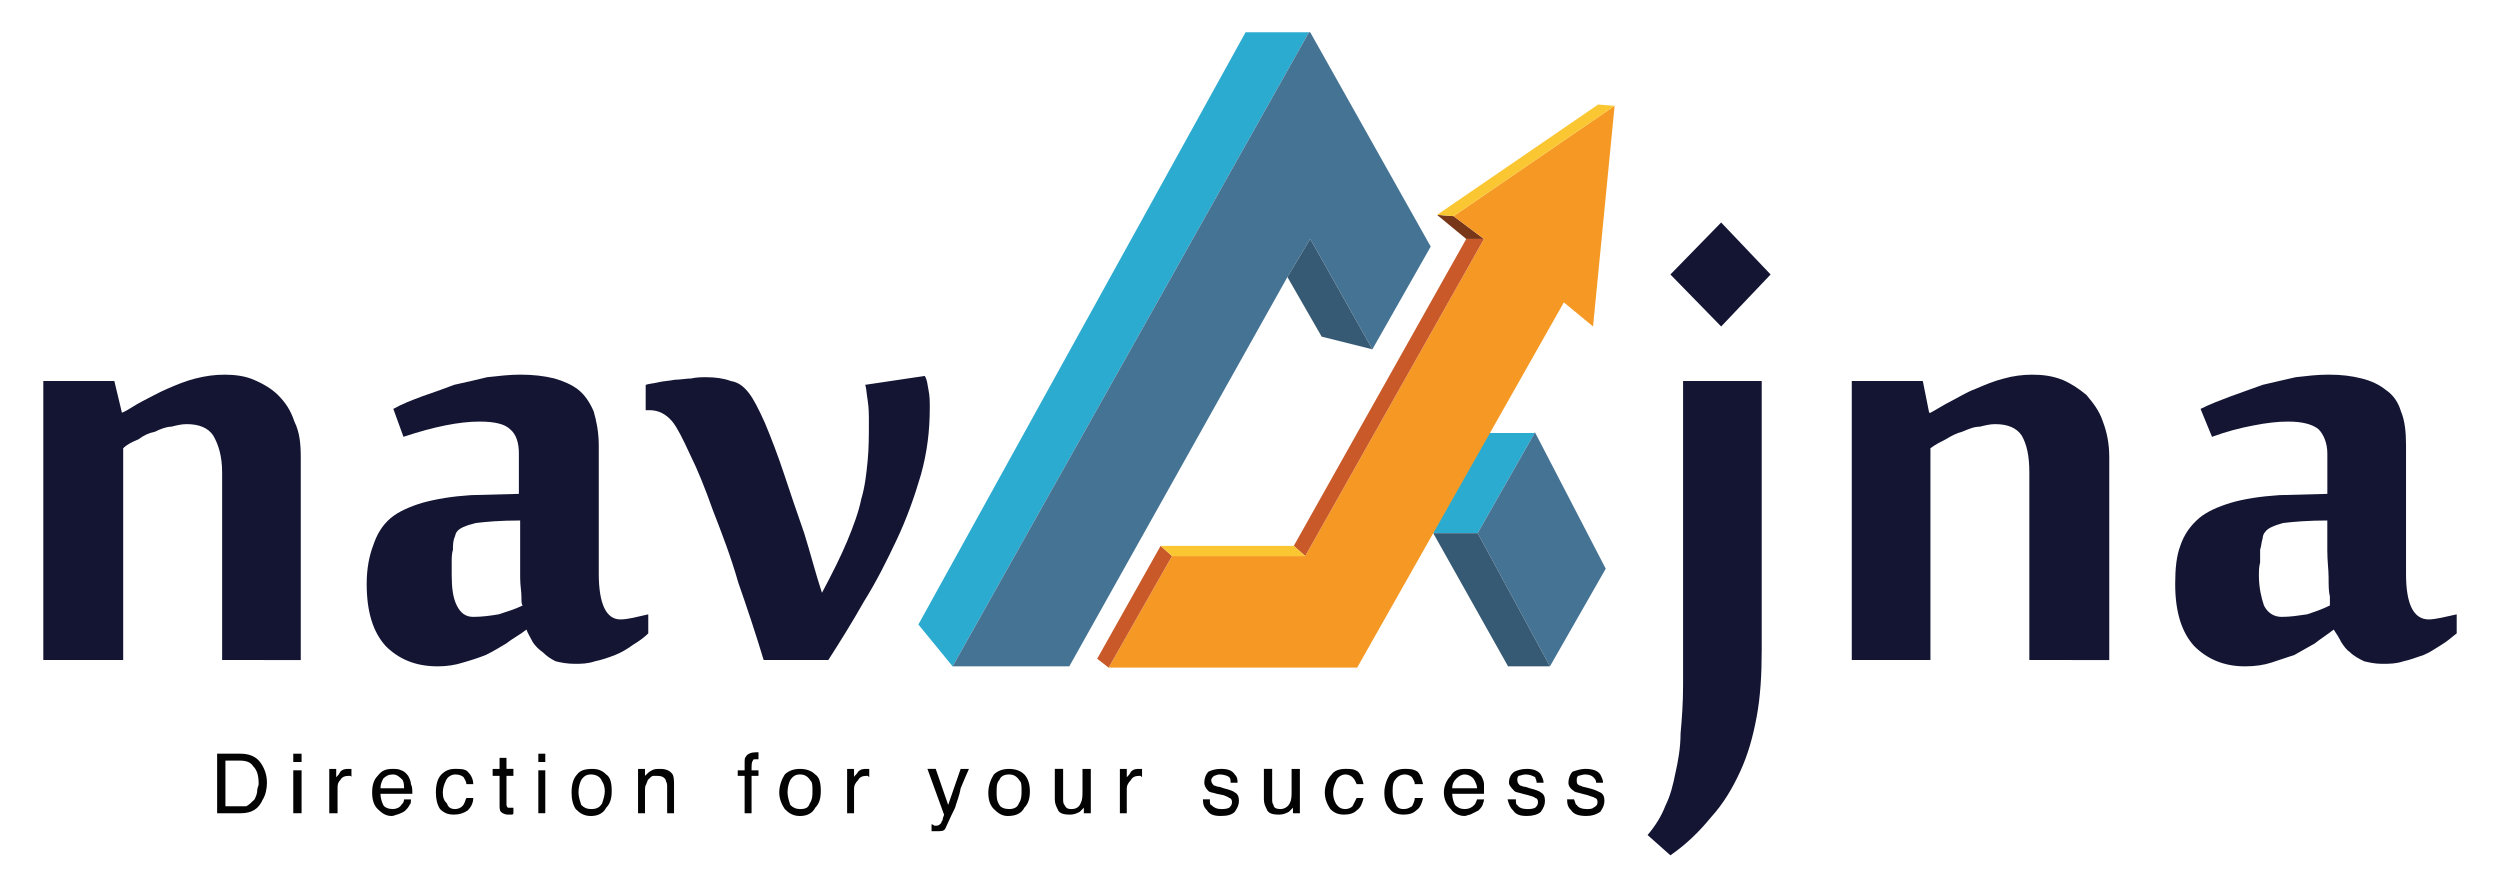 <?xml version="1.0" encoding="utf-8"?>
<!-- Generator: Adobe Illustrator 16.0.0, SVG Export Plug-In . SVG Version: 6.00 Build 0)  -->
<!DOCTYPE svg PUBLIC "-//W3C//DTD SVG 1.1//EN" "http://www.w3.org/Graphics/SVG/1.1/DTD/svg11.dtd">
<svg version="1.1" id="Layer_1" xmlns="http://www.w3.org/2000/svg" xmlns:xlink="http://www.w3.org/1999/xlink" x="0px" y="0px"
	 width="169px" height="60px" viewBox="0 0 169 60" enable-background="new 0 0 169 60" xml:space="preserve">
<g>
	<path fill="#131533" d="M15.016,44.617c0-12.688,0-12.688,0-12.688c0-1.114-0.256-1.886-0.6-2.487
		c-0.344-0.514-0.944-0.771-1.8-0.771c-0.343,0-0.687,0.086-1.03,0.172c-0.341,0-0.771,0.171-1.114,0.344
		c-0.43,0.085-0.771,0.255-1.115,0.513c-0.427,0.173-0.771,0.344-1.029,0.602c0,14.316,0,14.316,0,14.316c-5.4,0-5.4,0-5.4,0
		c0-18.861,0-18.861,0-18.861c4.802,0,4.802,0,4.802,0c0.513,2.144,0.513,2.144,0.513,2.144l0,0
		c0.428-0.172,0.857-0.515,1.371-0.771c0.516-0.258,1.114-0.601,1.715-0.858c0.6-0.256,1.2-0.515,1.886-0.686
		c0.686-0.172,1.287-0.258,1.973-0.258c0.686,0,1.371,0.086,1.972,0.344c0.599,0.257,1.2,0.6,1.628,1.028
		c0.516,0.515,0.857,1.028,1.114,1.8c0.343,0.688,0.43,1.458,0.43,2.401c0,13.717,0,13.717,0,13.717H15.016z"/>
	<path fill="#131533" d="M41.935,41.873c0.514,0,1.116-0.171,1.888-0.343c0,1.287,0,1.287,0,1.287
		c-0.258,0.256-0.603,0.515-1.03,0.771c-0.344,0.257-0.771,0.513-1.201,0.686c-0.429,0.17-0.943,0.343-1.371,0.429
		c-0.514,0.171-0.943,0.171-1.372,0.171c-0.514,0-0.944-0.086-1.287-0.171c-0.343-0.172-0.599-0.343-0.857-0.602
		c-0.256-0.172-0.515-0.427-0.686-0.686c-0.171-0.343-0.343-0.599-0.43-0.857c-0.427,0.343-0.941,0.602-1.371,0.944
		c-0.427,0.256-0.857,0.515-1.372,0.771c-0.428,0.17-0.941,0.343-1.542,0.514c-0.514,0.17-1.116,0.258-1.714,0.258
		c-1.542,0-2.658-0.515-3.515-1.371c-0.858-0.944-1.287-2.315-1.287-4.201c0-1.03,0.171-1.886,0.429-2.572
		c0.257-0.771,0.6-1.371,1.201-1.886c0.514-0.429,1.286-0.772,2.143-1.029c0.942-0.256,1.973-0.429,3.258-0.515
		c3.257-0.086,3.257-0.086,3.257-0.086c0-2.742,0-2.742,0-2.742c0-0.687-0.171-1.287-0.599-1.63
		c-0.343-0.343-1.028-0.515-2.058-0.515c-0.687,0-1.457,0.087-2.314,0.258s-1.801,0.43-2.83,0.772
		c-0.686-1.887-0.686-1.887-0.686-1.887c0.598-0.343,1.287-0.6,1.971-0.857c0.771-0.257,1.457-0.515,2.143-0.771
		c0.772-0.173,1.545-0.344,2.231-0.515c0.77-0.087,1.542-0.173,2.228-0.173c0.857,0,1.63,0.086,2.315,0.258
		c0.599,0.171,1.2,0.43,1.627,0.771c0.43,0.343,0.773,0.857,1.03,1.458c0.173,0.6,0.343,1.372,0.343,2.314c0,8.659,0,8.659,0,8.659
		C40.478,40.845,40.992,41.873,41.935,41.873L41.935,41.873z M35.334,40.929c-0.085-0.084-0.085-0.255-0.085-0.598
		s-0.086-0.773-0.086-1.286c0-0.516,0-1.114,0-1.801c0-0.685,0-1.373,0-2.059c-1.371,0-2.315,0.087-3.001,0.172
		c-0.686,0.173-1.115,0.343-1.285,0.601c-0.086,0.085-0.086,0.258-0.173,0.428c-0.084,0.259-0.084,0.516-0.084,0.772
		c-0.085,0.256-0.085,0.6-0.085,0.858c0,0.342,0,0.6,0,0.855c0,0.858,0.085,1.544,0.343,2.057c0.257,0.516,0.6,0.773,1.114,0.773
		c0.602,0,1.2-0.085,1.714-0.172C34.219,41.359,34.82,41.188,35.334,40.929L35.334,40.929z"/>
	<path fill="#131533" d="M43.648,26.015c0.259-0.087,0.516-0.087,0.858-0.173c0.344-0.086,0.686-0.086,1.114-0.171
		c0.343,0,0.773-0.086,1.114-0.086c0.344-0.085,0.687-0.085,1.03-0.085c0.6,0,1.2,0.085,1.63,0.256
		c0.514,0.086,0.855,0.344,1.198,0.772c0.344,0.428,0.687,1.114,1.114,2.058c0.43,1.028,0.859,2.143,1.287,3.429
		c0.43,1.286,0.857,2.572,1.371,4.028c0.43,1.371,0.773,2.745,1.2,4.03l0,0c0.686-1.285,1.287-2.485,1.715-3.514
		c0.428-1.029,0.771-1.973,0.943-2.829c0.258-0.86,0.343-1.716,0.43-2.573c0.084-0.856,0.084-1.716,0.084-2.658
		c0-0.428,0-0.941-0.084-1.456c-0.087-0.515-0.087-0.857-0.171-1.028c4.029-0.602,4.029-0.602,4.029-0.602
		c0.171,0.258,0.171,0.515,0.256,0.943c0.087,0.429,0.087,0.772,0.087,1.201c0,1.542-0.171,3.001-0.601,4.543
		c-0.427,1.457-0.941,2.915-1.628,4.372c-0.686,1.458-1.373,2.83-2.228,4.201c-0.773,1.371-1.63,2.742-2.401,3.943
		c-4.372,0-4.372,0-4.372,0c-0.514-1.716-1.116-3.516-1.714-5.23c-0.514-1.799-1.116-3.344-1.716-4.887
		c-0.514-1.455-1.03-2.742-1.544-3.771c-0.514-1.114-0.857-1.801-1.2-2.229c-0.427-0.514-0.943-0.771-1.542-0.771
		c-0.259,0-0.259,0-0.259,0V26.015z"/>
	<path fill-rule="evenodd" clip-rule="evenodd" fill="#2BABD0" d="M88.487,2.181l-24.09,42.865l-2.315-2.83L84.201,2.181H88.487
		L88.487,2.181z M103.746,29.271l-3.857,6.771h-3.001v-0.085l3.773-6.687H103.746L103.746,29.271z"/>
	<path fill-rule="evenodd" clip-rule="evenodd" fill="#457394" d="M64.397,45.046l24.09-42.865h0.084l8.145,14.488l-3.942,6.944
		l-4.202-7.459l-1.542,2.572L72.284,45.046H64.397L64.397,45.046z M104.776,45.046l-4.888-9.003l0,0l3.857-6.771v-0.085l4.803,9.257
		L104.776,45.046L104.776,45.046z"/>
	<path fill-rule="evenodd" clip-rule="evenodd" fill="#365974" d="M87.029,18.727l1.542-2.572l4.202,7.459l-3.428-0.857
		L87.029,18.727L87.029,18.727z M104.776,45.046h-2.83l-5.059-9.003h3.001l0,0L104.776,45.046L104.776,45.046z"/>
	
		<line fill="none" stroke="#EC2D2A" stroke-width="0" stroke-linecap="round" stroke-linejoin="round" stroke-miterlimit="10" x1="98.518" y1="14.269" x2="98.518" y2="14.269"/>
	<polygon fill-rule="evenodd" clip-rule="evenodd" fill="#793719" points="100.316,16.154 99.117,16.154 97.145,14.526 
		98.26,14.611 100.316,16.154 	"/>
	<polygon fill-rule="evenodd" clip-rule="evenodd" fill="#F69924" points="79.227,37.588 88.231,37.588 88.231,37.588 
		100.316,16.154 98.26,14.611 109.148,7.153 109.148,7.153 107.69,22.069 105.718,20.441 91.744,45.131 74.942,45.131 
		79.227,37.588 79.227,37.588 	"/>
	<path fill-rule="evenodd" clip-rule="evenodd" fill="#C95928" d="M79.227,37.588L79.227,37.588l-4.285,7.543l-0.773-0.6l4.288-7.63
		L79.227,37.588L79.227,37.588z M87.459,36.901l11.658-20.747h1.199L88.231,37.588L87.459,36.901L87.459,36.901z"/>
	<path fill-rule="evenodd" clip-rule="evenodd" fill="#FAC732" d="M98.26,14.611l-1.115-0.085l10.889-7.46l1.115,0.087L98.26,14.611
		L98.26,14.611z M88.231,37.588L88.231,37.588h-9.004l-0.77-0.687h9.001L88.231,37.588L88.231,37.588z"/>
	<path fill="#131533" d="M113.776,25.756c5.316,0,5.316,0,5.316,0c0,18.174,0,18.174,0,18.174c0,1.63-0.085,3.174-0.345,4.544
		c-0.256,1.373-0.597,2.572-1.114,3.688c-0.514,1.113-1.114,2.142-1.97,3.086c-0.773,0.943-1.629,1.799-2.745,2.571
		c-1.542-1.371-1.542-1.371-1.542-1.371c0.513-0.602,0.943-1.285,1.201-1.973c0.341-0.686,0.513-1.371,0.684-2.229
		c0.175-0.772,0.345-1.714,0.345-2.658c0.086-0.942,0.17-2.057,0.17-3.256V25.756z M116.35,15.04
		c3.343,3.515,3.343,3.515,3.343,3.515c-3.343,3.515-3.343,3.515-3.343,3.515c-3.431-3.515-3.431-3.515-3.431-3.515L116.35,15.04z"
		/>
	<path fill="#131533" d="M137.183,44.617c0-12.688,0-12.688,0-12.688c0-1.114-0.172-1.886-0.515-2.487
		c-0.343-0.514-0.943-0.771-1.801-0.771c-0.343,0-0.686,0.086-1.028,0.172c-0.43,0-0.772,0.171-1.201,0.344
		c-0.342,0.085-0.688,0.255-1.114,0.513c-0.343,0.173-0.686,0.344-1.027,0.602c0,14.316,0,14.316,0,14.316c-5.317,0-5.317,0-5.317,0
		c0-18.861,0-18.861,0-18.861c4.802,0,4.802,0,4.802,0c0.428,2.144,0.428,2.144,0.428,2.144c0.088,0,0.088,0,0.088,0
		c0.342-0.172,0.855-0.515,1.37-0.771c0.514-0.258,1.028-0.601,1.716-0.858c0.6-0.256,1.201-0.515,1.887-0.686
		c0.599-0.172,1.285-0.258,1.885-0.258c0.771,0,1.372,0.086,2.058,0.344c0.601,0.257,1.113,0.6,1.629,1.028
		c0.428,0.515,0.856,1.028,1.113,1.8c0.259,0.688,0.43,1.458,0.43,2.401c0,13.717,0,13.717,0,13.717H137.183z"/>
	<path fill="#131533" d="M164.186,41.873c0.43,0,1.115-0.171,1.887-0.343c0,1.287,0,1.287,0,1.287
		c-0.342,0.256-0.6,0.515-1.028,0.771s-0.771,0.513-1.198,0.686c-0.518,0.17-0.944,0.343-1.374,0.429
		c-0.515,0.171-0.941,0.171-1.459,0.171c-0.427,0-0.854-0.086-1.198-0.171c-0.344-0.172-0.684-0.343-0.944-0.602
		c-0.255-0.172-0.428-0.427-0.6-0.686c-0.171-0.343-0.341-0.599-0.514-0.857c-0.431,0.343-0.857,0.602-1.287,0.944
		c-0.428,0.256-0.941,0.515-1.368,0.771c-0.518,0.17-1.028,0.343-1.544,0.514c-0.517,0.17-1.114,0.258-1.802,0.258
		c-1.457,0-2.572-0.515-3.43-1.371c-0.856-0.944-1.284-2.315-1.284-4.201c0-1.03,0.085-1.886,0.344-2.572
		c0.255-0.771,0.686-1.371,1.285-1.886c0.513-0.429,1.285-0.772,2.143-1.029c0.856-0.256,1.971-0.429,3.26-0.515
		c3.253-0.086,3.253-0.086,3.253-0.086c0-2.742,0-2.742,0-2.742c0-0.687-0.255-1.287-0.599-1.63
		c-0.427-0.343-1.113-0.515-2.057-0.515c-0.687,0-1.458,0.087-2.315,0.258c-0.94,0.171-1.885,0.43-2.826,0.772
		c-0.774-1.887-0.774-1.887-0.774-1.887c0.685-0.343,1.373-0.6,2.059-0.857c0.686-0.257,1.455-0.515,2.144-0.771
		c0.77-0.173,1.456-0.344,2.229-0.515c0.771-0.087,1.457-0.173,2.229-0.173c0.856,0,1.544,0.086,2.229,0.258
		c0.684,0.171,1.199,0.43,1.628,0.771c0.516,0.343,0.857,0.857,1.031,1.458c0.256,0.6,0.342,1.372,0.342,2.314
		c0,8.659,0,8.659,0,8.659C162.645,40.845,163.157,41.873,164.186,41.873L164.186,41.873z M157.501,40.929c0-0.084,0-0.255,0-0.598
		c-0.087-0.343-0.087-0.773-0.087-1.286c0-0.516-0.088-1.114-0.088-1.801c0-0.685,0-1.373,0-2.059c-1.284,0-2.313,0.087-2.998,0.172
		c-0.602,0.173-1.031,0.343-1.199,0.601c-0.088,0.085-0.172,0.258-0.172,0.428c-0.087,0.259-0.087,0.516-0.173,0.772
		c0,0.256,0,0.6,0,0.858c-0.084,0.342-0.084,0.6-0.084,0.855c0,0.858,0.17,1.544,0.341,2.057c0.256,0.516,0.686,0.773,1.2,0.773
		c0.602,0,1.115-0.085,1.716-0.172C156.47,41.359,156.985,41.188,157.501,40.929L157.501,40.929z"/>
	<g>
		<path fill="#030303" d="M14.678,50.95c1.59,0,1.59,0,1.59,0c0.563,0,1.029,0.187,1.31,0.561s0.468,0.843,0.468,1.404
			c0,0.372-0.092,0.841-0.279,1.123c-0.283,0.654-0.75,0.937-1.499,0.937c-1.59,0-1.59,0-1.59,0V50.95z M16.175,54.505
			c0.187,0,0.374,0,0.468,0c0.189-0.092,0.375-0.278,0.563-0.467c0.092-0.188,0.186-0.377,0.186-0.656
			c0-0.095,0.093-0.28,0.093-0.374c0-0.561-0.093-0.935-0.374-1.216c-0.187-0.281-0.468-0.376-0.936-0.376c-0.936,0-0.936,0-0.936,0
			c0,3.089,0,3.089,0,3.089H16.175z"/>
		<path fill="#030303" d="M19.825,50.95h0.562v0.561h-0.562V50.95L19.825,50.95z M19.825,52.073h0.562v2.901h-0.562V52.073
			L19.825,52.073z"/>
		<path fill="#030303" d="M22.258,51.978c0.47,0,0.47,0,0.47,0c0,0.562,0,0.562,0,0.562c0.091-0.092,0.187-0.186,0.279-0.375
			c0.187-0.187,0.376-0.187,0.562-0.187c0,0,0,0,0.095,0c0,0,0,0,0.094,0c0,0.562,0,0.562,0,0.562c0-0.092-0.094-0.092-0.094-0.092
			h-0.095c-0.279,0-0.466,0.092-0.562,0.28c-0.188,0.188-0.188,0.374-0.188,0.56c0,1.688,0,1.688,0,1.688c-0.561,0-0.561,0-0.561,0
			V51.978z"/>
		<path fill="#030303" d="M27.126,52.073c0.279,0.091,0.374,0.28,0.468,0.374c0.093,0.187,0.185,0.374,0.185,0.561
			c0.095,0.188,0.095,0.374,0.095,0.653c-2.154,0-2.154,0-2.154,0c0,0.283,0.095,0.565,0.187,0.752
			c0.096,0.188,0.375,0.279,0.657,0.279c0.186,0,0.467-0.092,0.562-0.279c0.092-0.095,0.187-0.187,0.187-0.375
			c0.466,0,0.466,0,0.466,0c0,0.188,0,0.28-0.092,0.375c-0.093,0.188-0.188,0.279-0.282,0.373c-0.092,0.094-0.279,0.188-0.562,0.282
			c-0.094,0-0.187,0.093-0.375,0.093c-0.375,0-0.653-0.187-0.936-0.469c-0.279-0.279-0.375-0.654-0.375-1.123
			c0-0.468,0.096-0.842,0.375-1.122c0.282-0.374,0.561-0.47,1.031-0.47C26.75,51.978,26.939,51.978,27.126,52.073L27.126,52.073z
			 M27.313,53.287c0-0.186,0-0.372-0.095-0.56c-0.187-0.188-0.375-0.374-0.654-0.374c-0.282,0-0.47,0.094-0.657,0.28
			c-0.092,0.188-0.187,0.374-0.187,0.653H27.313z"/>
		<path fill="#030303" d="M31.618,52.164c0.189,0.189,0.374,0.47,0.374,0.844c-0.466,0-0.466,0-0.466,0
			c0-0.187-0.095-0.28-0.187-0.469c-0.095-0.092-0.282-0.186-0.562-0.186c-0.282,0-0.561,0.186-0.656,0.468
			c-0.094,0.187-0.187,0.466-0.187,0.748c0,0.375,0.093,0.562,0.282,0.749c0.092,0.282,0.279,0.374,0.561,0.374
			c0.188,0,0.375-0.092,0.467-0.188c0.187-0.187,0.187-0.374,0.282-0.561c0.466,0,0.466,0,0.466,0c0,0.374-0.185,0.656-0.374,0.842
			c-0.279,0.188-0.562,0.282-0.936,0.282s-0.655-0.094-0.936-0.376c-0.187-0.279-0.28-0.654-0.28-1.123
			c0-0.468,0.093-0.936,0.375-1.216c0.279-0.28,0.562-0.376,0.936-0.376C31.151,51.978,31.431,51.978,31.618,52.164L31.618,52.164z"
			/>
		<path fill="#030303" d="M33.771,51.23c0.467,0,0.467,0,0.467,0c0,0.747,0,0.747,0,0.747c0.468,0,0.468,0,0.468,0
			c0,0.47,0,0.47,0,0.47c-0.468,0-0.468,0-0.468,0c0,1.966,0,1.966,0,1.966c0,0.092,0.094,0.188,0.094,0.188
			c0.093,0,0.093,0,0.188,0c0.095,0,0.095,0,0.095,0c0.092,0,0.092,0,0.092,0c0,0.374,0,0.374,0,0.374
			c0,0.094-0.092,0.094-0.187,0.094c0,0-0.094,0-0.188,0c-0.187,0-0.374-0.094-0.468-0.188c-0.093-0.094-0.093-0.279-0.093-0.467
			c0-1.966,0-1.966,0-1.966c-0.468,0-0.468,0-0.468,0c0-0.47,0-0.47,0-0.47c0.468,0,0.468,0,0.468,0V51.23z"/>
		<path fill="#030303" d="M36.391,50.95h0.47v0.561h-0.47V50.95L36.391,50.95z M36.391,52.073h0.47v2.901h-0.47V52.073
			L36.391,52.073z"/>
		<path fill="#030303" d="M40.977,52.354c0.283,0.186,0.375,0.562,0.375,1.124c0,0.467-0.092,0.841-0.375,1.123
			c-0.187,0.374-0.561,0.561-1.029,0.561c-0.467,0-0.747-0.187-1.029-0.469c-0.187-0.279-0.281-0.654-0.281-1.123
			c0-0.468,0.094-0.936,0.375-1.216c0.187-0.28,0.562-0.376,1.028-0.376C40.416,51.978,40.698,52.073,40.977,52.354L40.977,52.354z
			 M40.698,54.318c0.092-0.28,0.187-0.563,0.187-0.841c0-0.282-0.095-0.563-0.187-0.656c-0.095-0.282-0.374-0.468-0.75-0.468
			c-0.28,0-0.467,0.094-0.655,0.374c-0.092,0.188-0.187,0.468-0.187,0.842c0,0.28,0.095,0.562,0.187,0.844
			c0.188,0.188,0.375,0.279,0.655,0.279C40.324,54.692,40.511,54.601,40.698,54.318L40.698,54.318z"/>
		<path fill="#030303" d="M43.131,51.978c0.47,0,0.47,0,0.47,0c0,0.47,0,0.47,0,0.47c0.186-0.188,0.279-0.283,0.466-0.374
			c0.187-0.096,0.283-0.096,0.562-0.096c0.374,0,0.655,0.096,0.844,0.376c0.092,0.186,0.092,0.468,0.092,0.748
			c0,1.873,0,1.873,0,1.873c-0.466,0-0.466,0-0.466,0c0-1.873,0-1.873,0-1.873c0-0.187-0.095-0.28-0.095-0.374
			c-0.093-0.188-0.279-0.28-0.562-0.28c-0.091,0-0.187,0-0.279,0c-0.095,0-0.187,0.092-0.375,0.28c0,0.094-0.094,0.188-0.094,0.28
			c-0.092,0.094-0.092,0.279-0.092,0.47c0,1.497,0,1.497,0,1.497c-0.47,0-0.47,0-0.47,0V51.978z"/>
		<path fill="#030303" d="M50.432,51.137c0.094-0.187,0.374-0.282,0.655-0.282h0.093c0.094,0,0.094,0,0.094,0c0,0.47,0,0.47,0,0.47
			h-0.094c0,0,0,0-0.093,0c-0.094,0-0.189,0-0.189,0.092c-0.092,0.095-0.092,0.282-0.092,0.657c0.468,0,0.468,0,0.468,0
			c0,0.374,0,0.374,0,0.374c-0.468,0-0.468,0-0.468,0c0,2.527,0,2.527,0,2.527c-0.469,0-0.469,0-0.469,0c0-2.527,0-2.527,0-2.527
			c-0.466,0-0.466,0-0.466,0c0-0.374,0-0.374,0-0.374c0.466,0,0.466,0,0.466,0c0-0.47,0-0.47,0-0.47
			C50.337,51.324,50.337,51.23,50.432,51.137L50.432,51.137z"/>
		<path fill="#030303" d="M55.11,52.354c0.282,0.186,0.376,0.562,0.376,1.124c0,0.467-0.094,0.841-0.376,1.123
			c-0.187,0.374-0.561,0.561-1.028,0.561c-0.469,0-0.75-0.187-1.031-0.469c-0.187-0.279-0.375-0.654-0.375-1.123
			c0-0.468,0.188-0.936,0.375-1.216c0.281-0.28,0.657-0.376,1.031-0.376C54.457,51.978,54.831,52.073,55.11,52.354L55.11,52.354z
			 M54.736,54.318c0.187-0.28,0.187-0.563,0.187-0.841c0-0.282,0-0.563-0.092-0.656c-0.187-0.282-0.374-0.468-0.749-0.468
			c-0.28,0-0.469,0.094-0.657,0.374c-0.093,0.188-0.187,0.468-0.187,0.842c0,0.28,0.094,0.562,0.187,0.844
			c0.188,0.188,0.376,0.279,0.657,0.279C54.457,54.692,54.644,54.601,54.736,54.318L54.736,54.318z"/>
		<path fill="#030303" d="M57.264,51.978c0.469,0,0.469,0,0.469,0c0,0.562,0,0.562,0,0.562c0-0.092,0.187-0.186,0.279-0.375
			c0.187-0.187,0.374-0.187,0.561-0.187l0,0c0.095,0,0.095,0,0.188,0c0,0.562,0,0.562,0,0.562c-0.092-0.092-0.092-0.092-0.092-0.092
			c-0.095,0-0.095,0-0.095,0c-0.279,0-0.466,0.092-0.561,0.28c-0.187,0.188-0.279,0.374-0.279,0.56c0,1.688,0,1.688,0,1.688
			c-0.469,0-0.469,0-0.469,0V51.978z"/>
		<path fill="#030303" d="M64.939,51.978c0.562,0,0.562,0,0.562,0c-0.094,0.187-0.281,0.656-0.562,1.31
			c-0.094,0.563-0.281,0.939-0.374,1.313c-0.375,0.749-0.562,1.215-0.657,1.402c-0.092,0.188-0.279,0.188-0.654,0.188H63.16
			c-0.092,0-0.092,0-0.187,0c0-0.468,0-0.468,0-0.468c0.095,0,0.187,0.092,0.187,0.092c0.095,0,0.095,0,0.095,0
			c0.092,0,0.188,0,0.281-0.092c0,0,0,0,0.094-0.094c0,0,0-0.094,0.091-0.189c0-0.187,0.096-0.279,0.096-0.372
			c-1.123-3.091-1.123-3.091-1.123-3.091c0.561,0,0.561,0,0.561,0c0.841,2.436,0.841,2.436,0.841,2.436L64.939,51.978z"/>
		<path fill="#030303" d="M69.245,52.354c0.186,0.186,0.375,0.562,0.375,1.124c0,0.467-0.093,0.841-0.375,1.123
			c-0.187,0.374-0.561,0.561-1.124,0.561c-0.375,0-0.653-0.187-0.936-0.469c-0.279-0.279-0.375-0.654-0.375-1.123
			c0-0.468,0.187-0.936,0.375-1.216c0.282-0.28,0.655-0.376,1.031-0.376C68.59,51.978,68.964,52.073,69.245,52.354L69.245,52.354z
			 M68.869,54.318c0.188-0.28,0.188-0.563,0.188-0.841c0-0.282,0-0.563-0.093-0.656c-0.187-0.282-0.374-0.468-0.749-0.468
			c-0.282,0-0.561,0.094-0.657,0.374c-0.187,0.188-0.187,0.468-0.187,0.842c0,0.28,0,0.562,0.187,0.844
			c0.096,0.188,0.375,0.279,0.657,0.279C68.495,54.692,68.777,54.601,68.869,54.318L68.869,54.318z"/>
		<path fill="#030303" d="M71.867,51.978c0,2.061,0,2.061,0,2.061c0,0.093,0,0.28,0.091,0.375c0.096,0.188,0.188,0.279,0.47,0.279
			c0.375,0,0.562-0.188,0.653-0.466c0.095-0.188,0.095-0.471,0.095-0.749c0-1.5,0-1.5,0-1.5c0.562,0,0.562,0,0.562,0
			c0,2.997,0,2.997,0,2.997c-0.47,0-0.47,0-0.47,0c0-0.374,0-0.374,0-0.374c-0.092,0.092-0.187,0.186-0.279,0.279
			c-0.187,0.095-0.375,0.188-0.657,0.188c-0.466,0-0.749-0.094-0.84-0.376c-0.095-0.188-0.187-0.374-0.187-0.654
			c0-2.061,0-2.061,0-2.061H71.867z"/>
		<path fill="#030303" d="M75.704,51.978c0.466,0,0.466,0,0.466,0c0,0.562,0,0.562,0,0.562c0.096-0.092,0.189-0.186,0.283-0.375
			c0.187-0.187,0.374-0.187,0.562-0.187l0,0c0.091,0,0.091,0,0.187,0c0,0.562,0,0.562,0,0.562c-0.096-0.092-0.096-0.092-0.096-0.092
			c-0.091,0-0.091,0-0.091,0c-0.281,0-0.47,0.092-0.562,0.28c-0.187,0.188-0.283,0.374-0.283,0.56c0,1.688,0,1.688,0,1.688
			c-0.466,0-0.466,0-0.466,0V51.978z"/>
		<path fill="#030303" d="M81.787,54.038c0,0.188,0,0.375,0.092,0.375c0.187,0.188,0.376,0.279,0.656,0.279
			c0.188,0,0.375,0,0.562-0.092c0.092-0.096,0.187-0.188,0.187-0.374c0-0.188-0.095-0.282-0.187-0.282
			c-0.096-0.095-0.188-0.095-0.375-0.188c-0.468-0.095-0.468-0.095-0.468-0.095c-0.281-0.092-0.468-0.092-0.56-0.184
			c-0.19-0.19-0.283-0.376-0.283-0.563c0-0.281,0.092-0.562,0.283-0.751c0.184-0.091,0.466-0.187,0.84-0.187
			c0.466,0,0.749,0.096,0.936,0.376c0.187,0.186,0.187,0.374,0.187,0.562c-0.469,0-0.469,0-0.469,0c0-0.188,0-0.281-0.092-0.376
			c-0.096-0.092-0.375-0.186-0.655-0.186c-0.187,0-0.281,0.094-0.376,0.094c-0.092,0.092-0.187,0.187-0.187,0.28
			c0,0.188,0.095,0.28,0.187,0.374c0.095,0,0.189,0.094,0.376,0.094c0.281,0.092,0.281,0.092,0.281,0.092
			c0.375,0.095,0.657,0.19,0.749,0.282c0.187,0.092,0.281,0.28,0.281,0.562c0,0.282-0.094,0.47-0.281,0.749
			c-0.188,0.188-0.47,0.281-0.936,0.281c-0.469,0-0.749-0.093-0.936-0.375c-0.187-0.186-0.282-0.373-0.282-0.748H81.787z"/>
		<path fill="#030303" d="M85.998,51.978c0,2.061,0,2.061,0,2.061c0,0.093,0,0.28,0.095,0.375c0,0.188,0.188,0.279,0.468,0.279
			s0.563-0.188,0.656-0.466c0.095-0.188,0.095-0.471,0.095-0.749c0-1.5,0-1.5,0-1.5c0.56,0,0.56,0,0.56,0c0,2.997,0,2.997,0,2.997
			c-0.468,0-0.468,0-0.468,0c0-0.374,0-0.374,0-0.374c-0.092,0.092-0.187,0.186-0.279,0.279c-0.19,0.095-0.377,0.188-0.66,0.188
			c-0.466,0-0.746-0.094-0.84-0.376c-0.092-0.188-0.186-0.374-0.186-0.654c0-2.061,0-2.061,0-2.061H85.998z"/>
		<path fill="#030303" d="M91.802,52.164c0.188,0.189,0.28,0.47,0.374,0.844c-0.466,0-0.466,0-0.466,0
			c-0.095-0.187-0.095-0.28-0.283-0.469c-0.093-0.092-0.281-0.186-0.468-0.186c-0.28,0-0.563,0.186-0.654,0.468
			c-0.095,0.187-0.188,0.466-0.188,0.748c0,0.375,0.093,0.562,0.188,0.749c0.188,0.282,0.374,0.374,0.654,0.374
			c0.187,0,0.375-0.092,0.468-0.188c0.096-0.187,0.188-0.374,0.283-0.561c0.466,0,0.466,0,0.466,0
			c-0.094,0.374-0.187,0.656-0.466,0.842c-0.188,0.188-0.471,0.282-0.843,0.282c-0.374,0-0.657-0.094-0.938-0.376
			c-0.189-0.279-0.372-0.654-0.372-1.123c0-0.468,0.183-0.936,0.468-1.216c0.186-0.28,0.563-0.376,0.935-0.376
			C91.334,51.978,91.522,51.978,91.802,52.164L91.802,52.164z"/>
		<path fill="#030303" d="M95.825,52.164c0.189,0.189,0.281,0.47,0.376,0.844c-0.563,0-0.563,0-0.563,0
			c0-0.187-0.092-0.28-0.186-0.469c-0.095-0.092-0.282-0.186-0.469-0.186c-0.374,0-0.562,0.186-0.747,0.468
			c-0.093,0.187-0.093,0.466-0.093,0.748c0,0.375,0.093,0.562,0.187,0.749c0.092,0.282,0.279,0.374,0.562,0.374
			c0.278,0,0.375-0.092,0.561-0.188c0.094-0.187,0.186-0.374,0.186-0.561c0.563,0,0.563,0,0.563,0
			c-0.095,0.374-0.187,0.656-0.469,0.842c-0.187,0.188-0.466,0.282-0.841,0.282c-0.374,0-0.748-0.094-0.939-0.376
			c-0.279-0.279-0.371-0.654-0.371-1.123c0-0.468,0.188-0.936,0.371-1.216c0.284-0.28,0.657-0.376,1.031-0.376
			C95.267,51.978,95.546,51.978,95.825,52.164L95.825,52.164z"/>
		<path fill="#030303" d="M99.665,52.073c0.186,0.091,0.372,0.28,0.467,0.374c0.094,0.187,0.186,0.374,0.186,0.561
			c0,0.188,0,0.374,0,0.653c-2.149,0-2.149,0-2.149,0c0,0.283,0.092,0.565,0.187,0.752c0.188,0.188,0.374,0.279,0.654,0.279
			c0.282,0,0.469-0.092,0.656-0.279c0.093-0.095,0.093-0.187,0.186-0.375c0.467,0,0.467,0,0.467,0c0,0.188-0.092,0.28-0.092,0.375
			c-0.094,0.188-0.188,0.279-0.28,0.373c-0.188,0.094-0.376,0.188-0.563,0.282c-0.092,0-0.281,0.093-0.374,0.093
			c-0.375,0-0.749-0.187-0.937-0.469c-0.278-0.279-0.467-0.654-0.467-1.123c0-0.468,0.188-0.842,0.467-1.122
			c0.188-0.374,0.562-0.47,0.937-0.47C99.291,51.978,99.478,51.978,99.665,52.073L99.665,52.073z M99.851,53.287
			c0-0.186-0.093-0.372-0.186-0.56c-0.096-0.188-0.374-0.374-0.656-0.374c-0.188,0-0.375,0.094-0.563,0.28
			c-0.187,0.188-0.278,0.374-0.278,0.653H99.851z"/>
		<path fill="#030303" d="M102.475,54.038c0,0.188,0,0.375,0.093,0.375c0.092,0.188,0.374,0.279,0.654,0.279
			c0.186,0,0.372,0,0.56-0.092c0.095-0.096,0.187-0.188,0.187-0.374c0-0.188-0.092-0.282-0.187-0.282
			c-0.092-0.095-0.188-0.095-0.468-0.188c-0.372-0.095-0.372-0.095-0.372-0.095c-0.282-0.092-0.467-0.092-0.563-0.184
			c-0.185-0.19-0.373-0.376-0.373-0.563c0-0.281,0.092-0.562,0.373-0.751c0.189-0.091,0.468-0.187,0.844-0.187
			c0.372,0,0.746,0.096,0.937,0.376c0.092,0.186,0.187,0.374,0.187,0.562c-0.469,0-0.469,0-0.469,0c0-0.188-0.095-0.281-0.095-0.376
			c-0.188-0.092-0.374-0.186-0.654-0.186c-0.186,0-0.373,0.094-0.468,0.094c-0.092,0.092-0.092,0.187-0.092,0.28
			c0,0.188,0.092,0.28,0.187,0.374c0.092,0,0.188,0.094,0.373,0.094c0.28,0.092,0.28,0.092,0.28,0.092
			c0.374,0.095,0.657,0.19,0.751,0.282c0.187,0.092,0.28,0.28,0.28,0.562c0,0.282-0.094,0.47-0.28,0.749
			c-0.19,0.188-0.564,0.281-0.937,0.281c-0.468,0-0.747-0.093-0.938-0.375c-0.188-0.186-0.279-0.373-0.374-0.748H102.475z"/>
		<path fill="#030303" d="M106.404,54.038c0.092,0.188,0.092,0.375,0.186,0.375c0.095,0.188,0.376,0.279,0.654,0.279
			c0.19,0,0.376,0,0.469-0.092c0.188-0.096,0.281-0.188,0.281-0.374c0-0.188-0.093-0.282-0.186-0.282
			c-0.096-0.095-0.282-0.095-0.468-0.188c-0.375-0.095-0.375-0.095-0.375-0.095c-0.281-0.092-0.47-0.092-0.562-0.184
			c-0.282-0.19-0.378-0.376-0.378-0.563c0-0.281,0.096-0.562,0.283-0.751c0.28-0.091,0.561-0.187,0.843-0.187
			c0.468,0,0.842,0.096,1.028,0.376c0.095,0.186,0.188,0.374,0.188,0.562c-0.467,0-0.467,0-0.467,0c0-0.188-0.093-0.281-0.188-0.376
			c-0.093-0.092-0.278-0.186-0.561-0.186c-0.187,0-0.375,0.094-0.468,0.094c-0.095,0.092-0.095,0.187-0.095,0.28
			c0,0.188,0,0.28,0.188,0.374c0.093,0,0.188,0.094,0.28,0.094c0.377,0.092,0.377,0.092,0.377,0.092
			c0.374,0.095,0.56,0.19,0.746,0.282c0.188,0.092,0.28,0.28,0.28,0.562c0,0.282-0.093,0.47-0.28,0.749
			c-0.279,0.188-0.561,0.281-0.937,0.281c-0.467,0-0.84-0.093-1.026-0.375c-0.191-0.186-0.282-0.373-0.282-0.748H106.404z"/>
	</g>
</g>
</svg>
